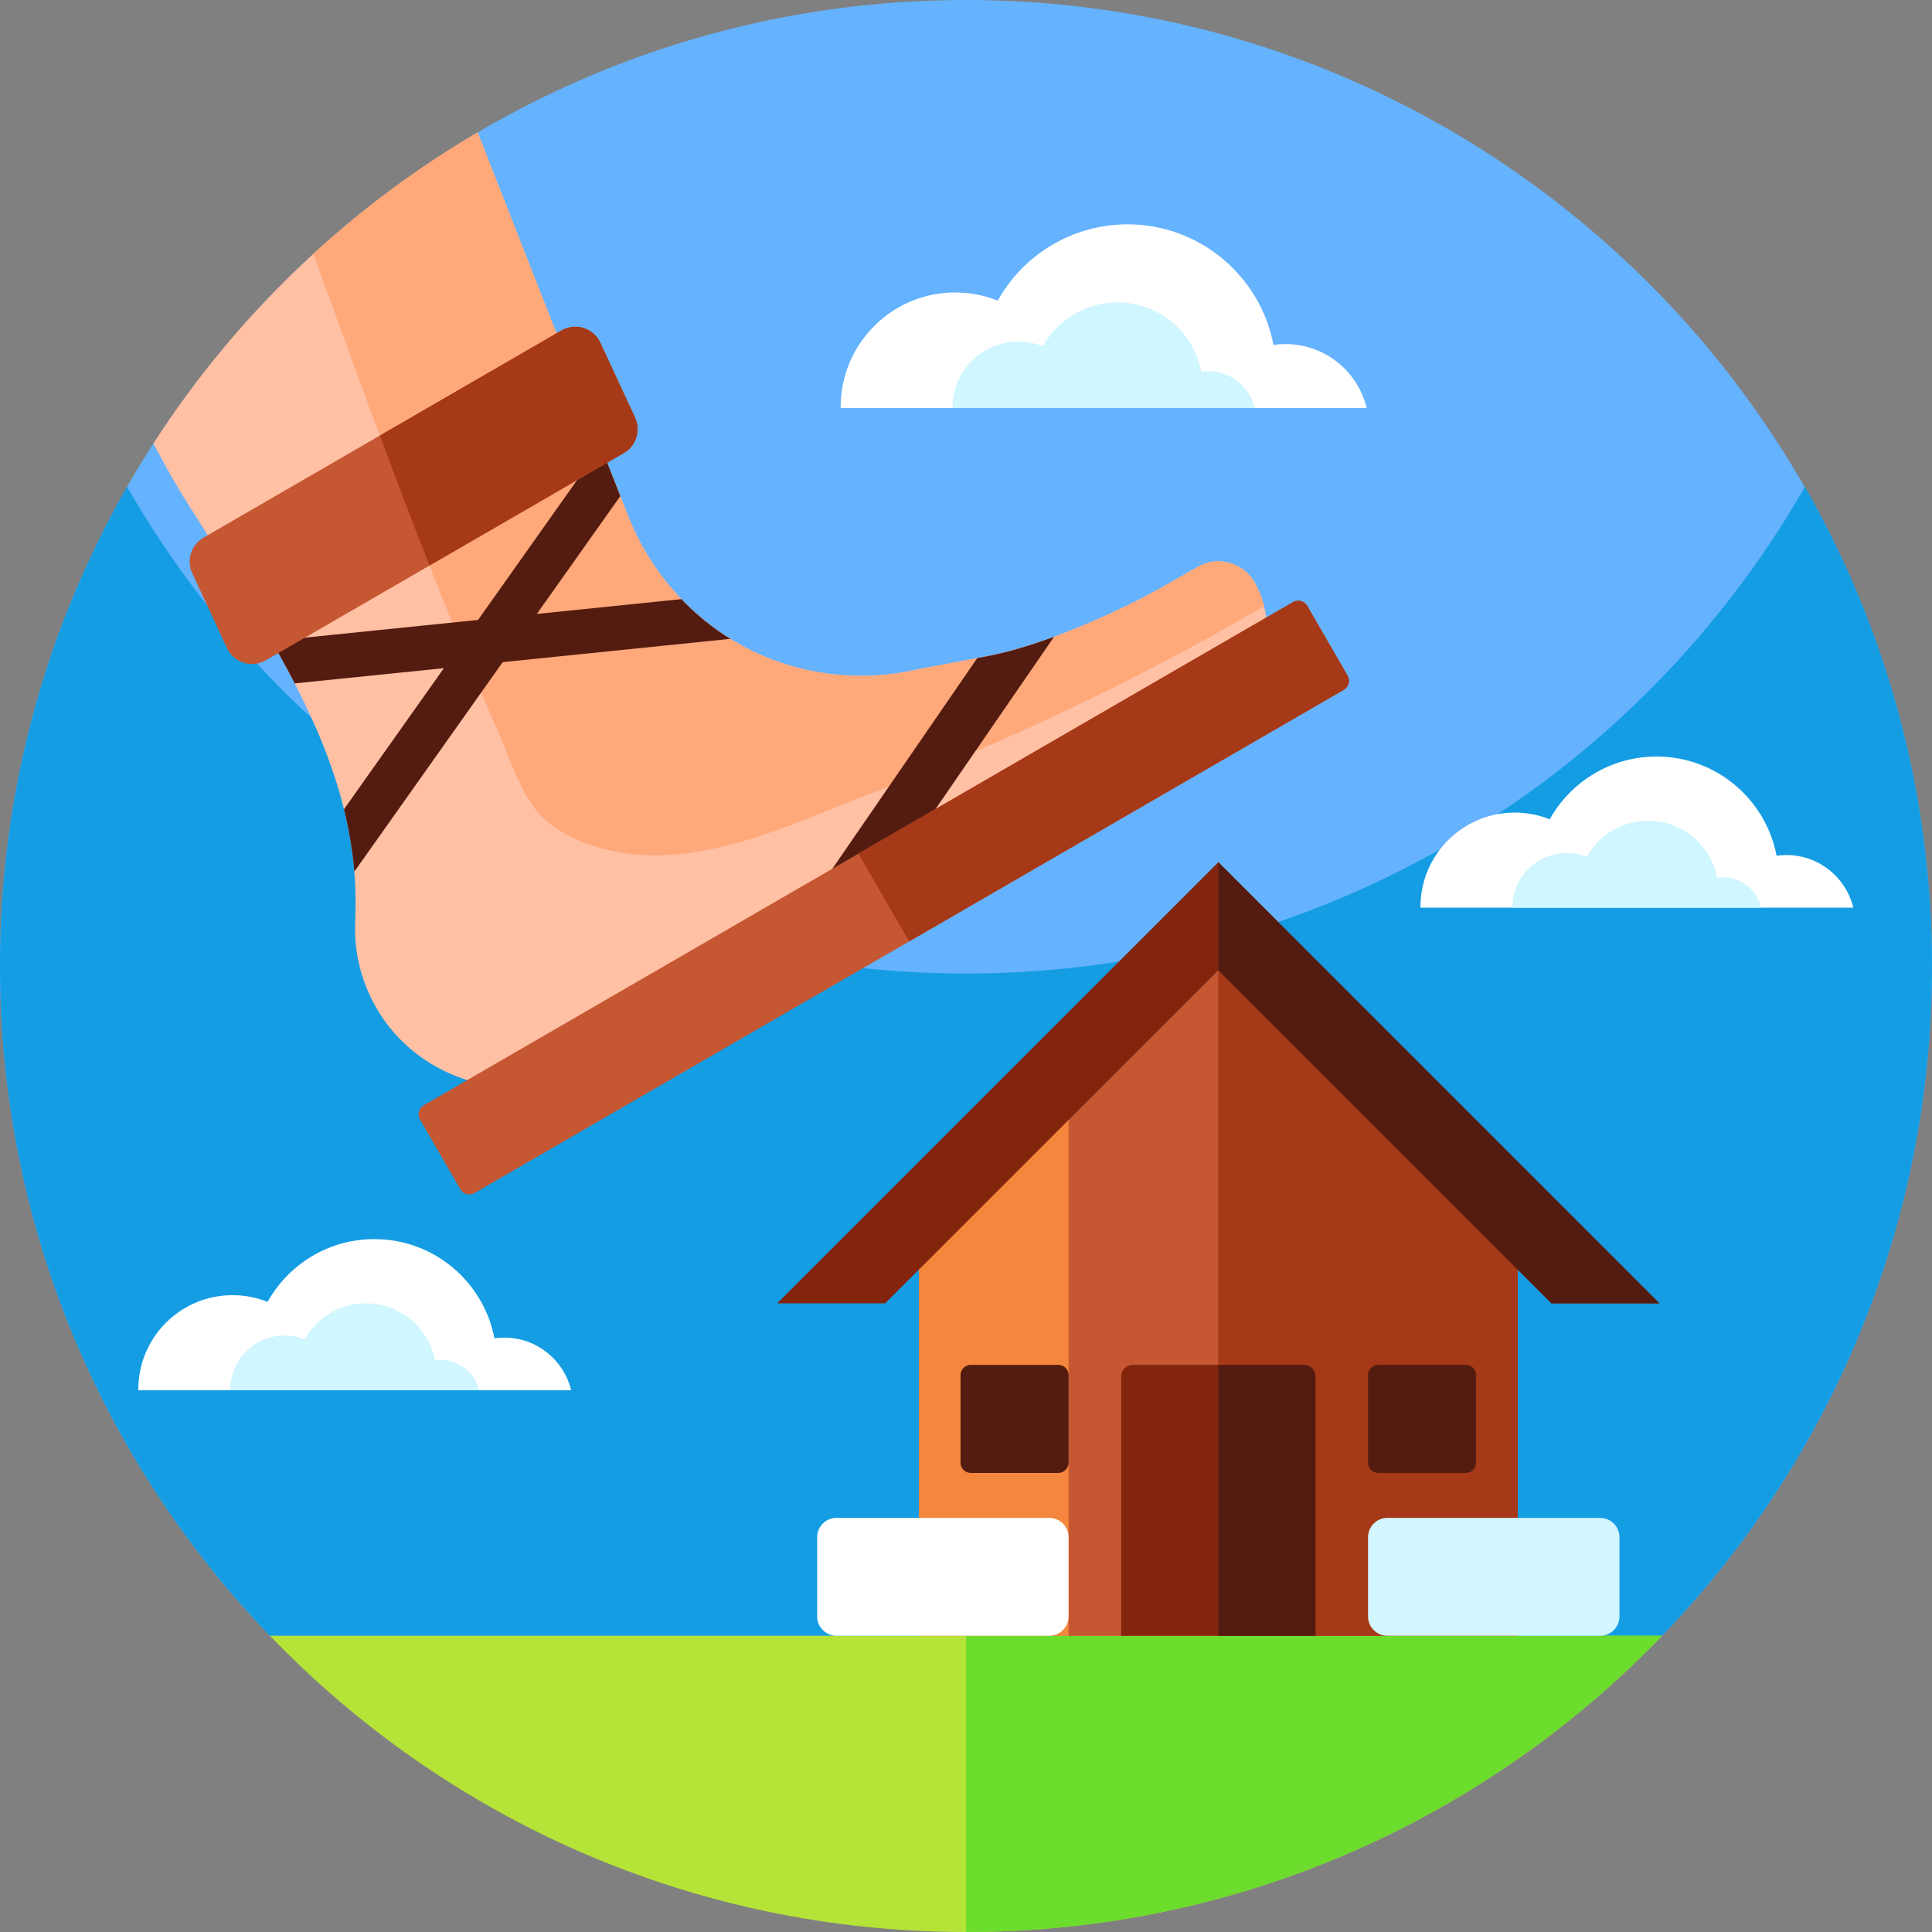 <svg id="Capa_1" enable-background="new 0 0 512 512" height="512" viewBox="0 0 512 512" width="512" xmlns="http://www.w3.org/2000/svg"><rect x="0" y="0" width="512" height="512" fill="#808080" stroke="none"/><g><g><path d="m440.46 433.51v-.01c-117.859 50.157-251.061 50.157-368.92 0v.01c-44.3-46.03-71.54-108.59-71.54-177.51 0-51.03 14.94-98.58 40.67-138.51l.01-.01 85.9-82.39c37.97-22.3 82.199-35.09 129.419-35.09 141.309-.001 256.205 115.068 256.001 256.377-.099 68.771-27.321 131.187-71.54 177.133z" fill="#65b2fe"/><path d="m512 256c0 68.91-27.24 131.48-71.54 177.5-117.859 50.157-251.061 50.157-368.92 0-44.3-46.02-71.54-108.59-71.54-177.5 0-46.22 12.25-89.57 33.68-127 44.12 77.07 127.16 129 222.32 129s178.21-51.93 222.32-129c21.43 37.43 33.68 80.78 33.68 127z" fill="#159de4"/></g><g><g><path d="m440.46 433.5c-46.57 48.39-112 78.5-184.46 78.5s-137.89-30.11-184.46-78.5z" fill="#b6e337"/><path d="m440.46 433.5c-46.57 48.39-112 78.5-184.46 78.5v-78.5z" fill="#6cdc2d"/></g><g><g><g><path d="m402.225 321.87v111.63h-158.719v-111.63l39.68-39.68 39.68-39.68z" fill="#f4863d"/><path d="m402.226 321.87v111.63h-119.039v-151.31l39.68-39.68z" fill="#c55732"/><path d="m402.225 321.87v111.63h-79.359v-190.99z" fill="#a63917"/><path d="m439.773 345.401h-28.62l-88.287-88.289-88.288 88.289h-28.62l116.908-116.909z" fill="#83250d"/></g><path d="m348.615 364.783v68.717h-51.498v-68.717c0-1.703 1.38-3.083 3.083-3.083h45.333c1.702.001 3.082 1.381 3.082 3.083z" fill="#83250d"/><g fill="#541c10"><path d="m348.615 364.783v68.717h-25.747v-71.799h22.665c1.702 0 3.082 1.38 3.082 3.082z"/><path d="m439.772 345.401h-28.618l-88.287-88.289v-28.62z"/></g></g><g><g><g><path d="m280.465 390.343h-23.197c-1.504 0-2.723-1.219-2.723-2.723v-23.197c0-1.504 1.219-2.723 2.723-2.723h23.197c1.504 0 2.723 1.219 2.723 2.723v23.197c-.001 1.504-1.22 2.723-2.723 2.723z" fill="#541c10"/></g><path d="m278.054 433.5h-56.366c-2.835 0-5.133-2.298-5.133-5.133v-20.98c0-2.835 2.298-5.133 5.133-5.133h56.366c2.835 0 5.133 2.298 5.133 5.133v20.98c0 2.835-2.298 5.133-5.133 5.133z" fill="#fff"/></g></g><g><g><path d="m365.267 390.343h23.197c1.504 0 2.723-1.219 2.723-2.723v-23.197c0-1.504-1.219-2.723-2.723-2.723h-23.197c-1.504 0-2.723 1.219-2.723 2.723v23.197c0 1.504 1.219 2.723 2.723 2.723z" fill="#541c10"/></g><path d="m367.677 433.5h56.366c2.835 0 5.133-2.298 5.133-5.133v-20.98c0-2.835-2.298-5.133-5.133-5.133h-56.366c-2.835 0-5.133 2.298-5.133 5.133v20.98c0 2.835 2.298 5.133 5.133 5.133z" fill="#d1f6ff"/></g></g><g><g><path d="m323.51 187.44-15.95 9.16-31.21 17.93c-13.96 8.02-28.38 15.13-43.17 21.31-7.35 3.07-14.8 5.91-22.32 8.52-2.66.92-5.33 1.82-8 2.68-12.92 4.15-23.99 12.52-31.87 23.57-3.5 4.91-8.1 9.15-13.71 12.31-20.11 11.32-46.46 3.94-57.76-16.18-4.05-7.2-5.77-15.09-5.39-22.78.21-4.41.12-8.73-.23-12.97-.47-5.65-1.41-11.15-2.74-16.53-2.86-11.55-7.49-22.56-13.06-33.35-1.94-3.77-3.99-7.5-6.13-11.23-5.6-9.79-11.73-19.49-17.75-29.36-.82-1.34-1.65-2.66-2.51-3.98-4.01-6.17-7.7-12.53-11.04-19.05 21.75-33.74 51.22-62.05 85.91-82.4l32.66 83.24 5.15 13.14 2.02 5.14c3.27 8.34 8.11 15.86 14.15 22.17 3.86 4.03 8.23 7.58 12.99 10.52 5.44 3.37 11.39 5.96 17.73 7.62 10.25 2.68 21.21 2.95 32.03.45.17-.05.34-.08.51-.12l15.17-2.85 2.67-.5c5.29-1 11.42-2.84 17.67-5.14 10.68-3.93 21.75-9.17 29.71-13.75l8.34-4.78c5.28-3.04 12.02-1.23 15.07 4.04l.02.03c1.16 2.03 2 4.16 2.53 6.31 2.51 10.24-1.9 21.32-11.49 26.83z" fill="#ffc0a4"/><path d="m335 160.61c-33.06 19.37-68.02 35.92-103.83 49.52-23.33 8.85-49.29 22.39-74.64 13.8-16.78-5.69-17.96-14.9-24.75-30.51-18.61-42.78-33.38-83.98-48.77-126.12 13.31-12.21 27.91-23.02 43.57-32.21h.01l39.82 101.52c7.75 19.76 24.32 34.94 44.87 40.31 10.25 2.68 21.21 2.95 32.03.45.17-.05.34-.08.51-.12l17.84-3.35c14.32-2.69 34.75-11.63 47.38-18.89l8.34-4.78c5.28-3.04 12.02-1.23 15.07 4.04l.02.03c1.16 2.03 2 4.16 2.53 6.31z" fill="#ffa87a"/><path d="m279.33 168.758-46.147 67.081c-7.353 3.071-14.802 5.915-22.327 8.526l48.134-69.966 2.671-.502c5.292-.993 11.415-2.841 17.669-5.139z" fill="#541c10"/><path d="m193.545 169.303-60.324 6.169-39.321 55.52c-.471-5.651-1.413-11.149-2.743-16.533l26.482-37.389-39.535 4.039c-1.94-3.766-3.997-7.501-6.129-11.23l54.718-5.593 32.545-45.955 5.154 13.136-22.119 31.228 38.288-3.918c3.863 4.037 8.224 7.583 12.984 10.526z" fill="#541c10"/><path d="m346.426 160.56 10.702 18.487c.761 1.315.315 2.999-1 3.76l-230.38 133.36c-1.314.761-2.997.309-3.758-1.006l-10.701-18.487c-.761-1.315-.315-2.999.999-3.76l230.38-133.36c1.314-.761 2.997-.309 3.758 1.006z" fill="#c55732"/><path d="m346.426 160.56 10.702 18.487c.761 1.315.315 2.999-1 3.76l-115.19 66.68-13.46-23.253 115.19-66.68c1.314-.761 2.997-.309 3.758 1.006z" fill="#a63917"/><path d="m159.095 90.822 9.198 19.833c1.592 3.435.302 7.515-2.973 9.41l-94.88 54.923c-3.725 2.156-8.494.649-10.302-3.251l-9.194-19.835c-1.595-3.433-.306-7.512 2.969-9.408l94.88-54.923c3.724-2.156 8.493-.649 10.302 3.251z" fill="#c55732"/></g><path d="m159.095 90.822 9.198 19.833c1.592 3.435.302 7.515-2.973 9.41l-51.501 29.812c-4.531-11.518-8.88-22.984-13.154-34.446l48.129-27.86c3.723-2.156 8.492-.649 10.301 3.251z" fill="#a63917"/></g><g><path d="m222.793 108.135c-.001-.092-.007-.182-.007-.274 0-16.765 13.591-30.356 30.357-30.356 3.983 0 7.783.775 11.268 2.17 6.731-12.06 19.612-20.219 34.404-20.219 19.209 0 35.197 13.757 38.672 31.953 1.036-.148 2.094-.229 3.171-.229 10.444 0 19.194 7.23 21.533 16.956h-139.398z" fill="#fff"/><path d="m252.412 108.135c0-.053-.004-.104-.004-.157 0-9.641 7.815-17.456 17.456-17.456 2.29 0 4.475.446 6.479 1.248 3.871-6.935 11.277-11.627 19.783-11.627 11.046 0 20.239 7.91 22.237 18.374.596-.085 1.204-.132 1.823-.132 6.006 0 11.037 4.157 12.382 9.75z" fill="#d0f6ff"/></g><g><path d="m376.449 240.544c-.001-.075-.006-.149-.006-.225 0-13.794 11.183-24.977 24.977-24.977 3.277 0 6.404.637 9.271 1.785 5.539-9.923 16.136-16.636 28.307-16.636 15.805 0 28.96 11.319 31.819 26.291.852-.122 1.723-.189 2.609-.189 8.593 0 15.793 5.949 17.717 13.951z" fill="#fff"/><path d="m400.819 240.544c0-.043-.003-.086-.003-.13 0-7.932 6.43-14.362 14.362-14.362 1.884 0 3.682.367 5.331 1.026 3.185-5.706 9.279-9.566 16.277-9.566 9.088 0 16.653 6.509 18.297 15.118.49-.07.991-.109 1.5-.109 4.941 0 9.081 3.421 10.188 8.022h-65.952z" fill="#d0f6ff"/></g><g><path d="m36.662 368.432c0-.075-.006-.149-.006-.225 0-13.795 11.183-24.977 24.977-24.977 3.277 0 6.404.638 9.271 1.785 5.539-9.922 16.136-16.636 28.307-16.636 15.805 0 28.96 11.319 31.819 26.291.852-.122 1.723-.189 2.609-.189 8.593 0 15.793 5.949 17.717 13.951z" fill="#fff"/><path d="m61.033 368.432c0-.043-.003-.086-.003-.129 0-7.932 6.43-14.362 14.362-14.362 1.884 0 3.682.367 5.331 1.026 3.185-5.706 9.279-9.566 16.277-9.566 9.088 0 16.653 6.509 18.297 15.118.49-.07.99-.109 1.5-.109 4.941 0 9.081 3.421 10.188 8.022z" fill="#d0f6ff"/></g></g></g></svg>